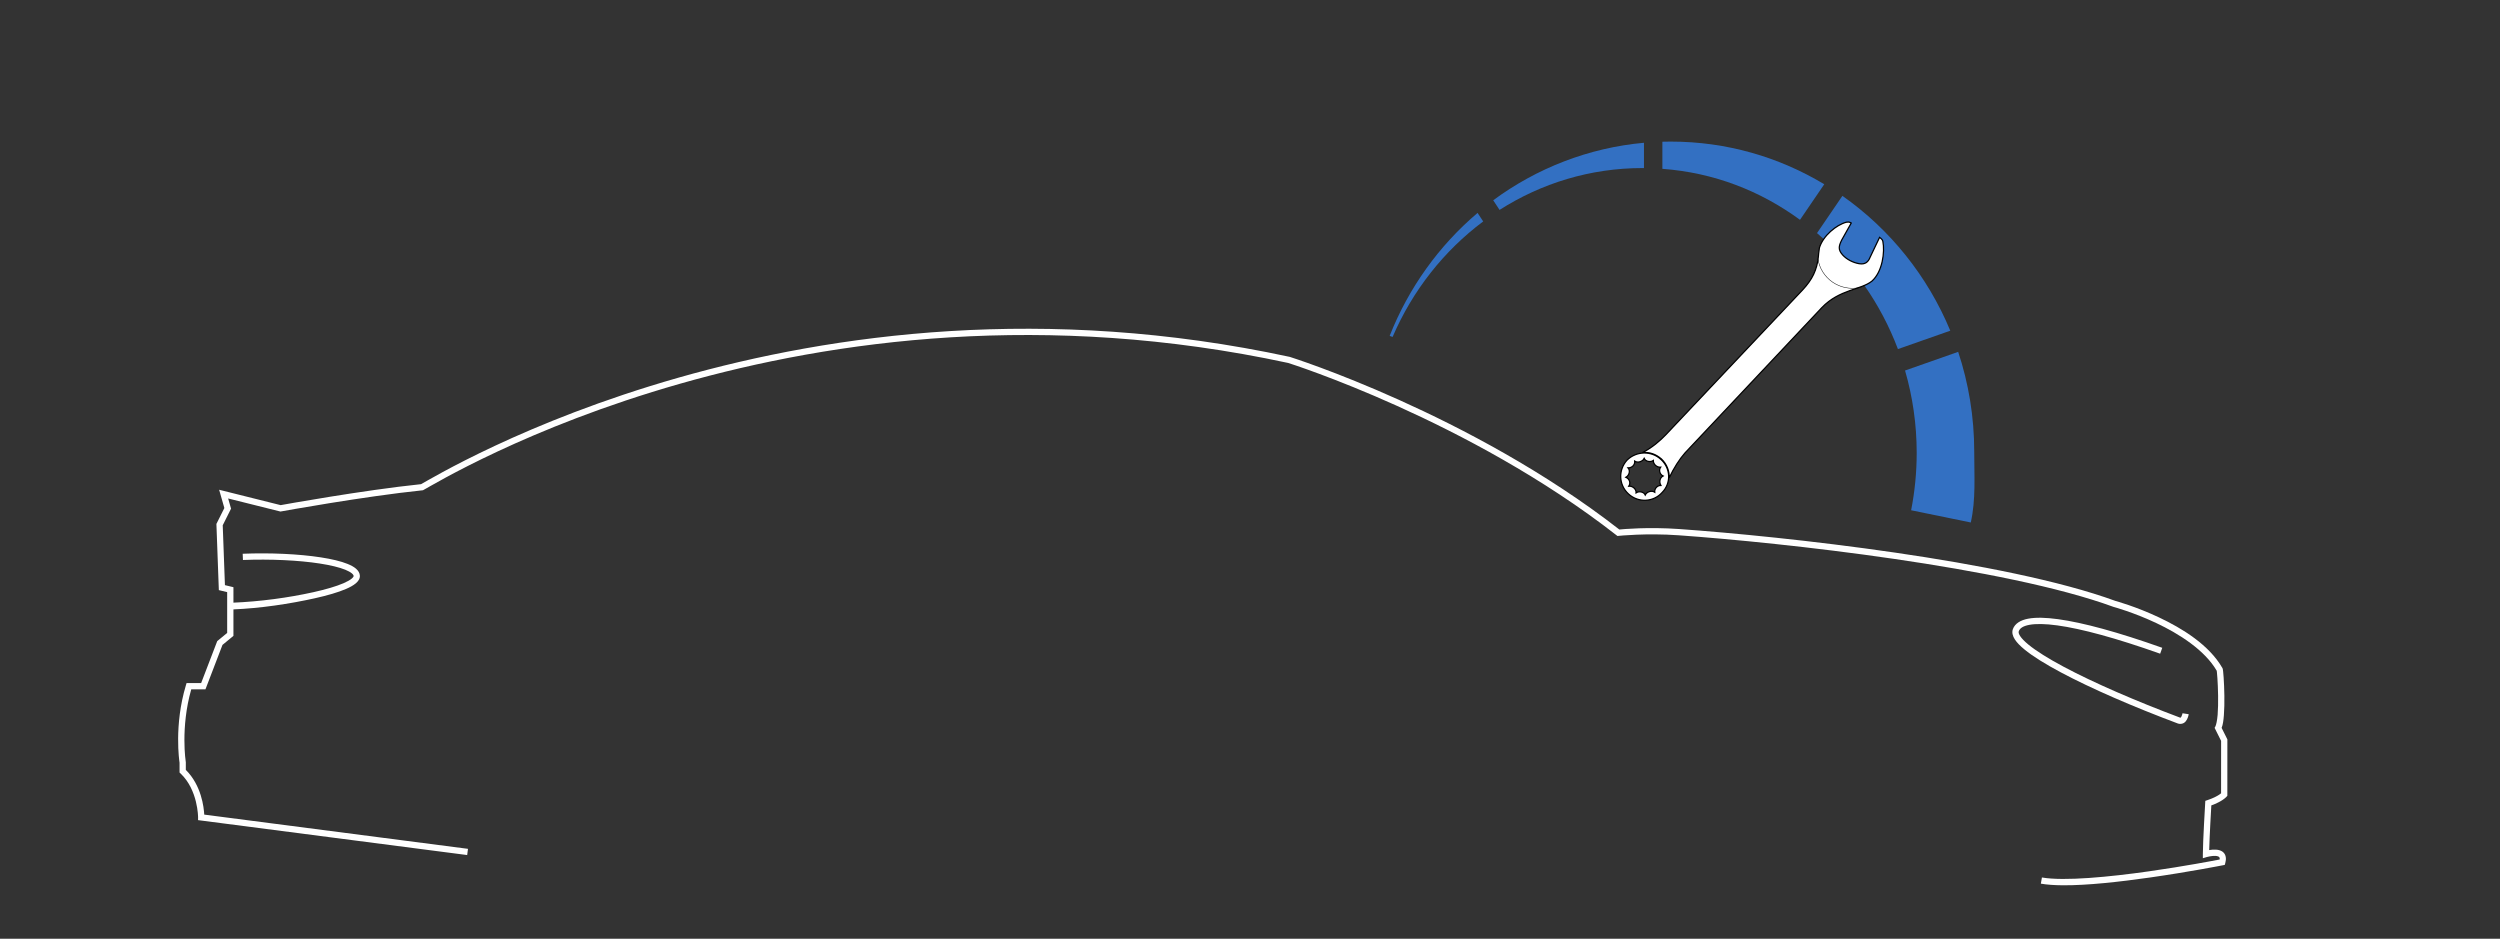 <?xml version="1.0" encoding="UTF-8" standalone="no"?>
<!-- Created with Inkscape (http://www.inkscape.org/) -->

<svg
   xmlns:dc="http://purl.org/dc/elements/1.1/"
   xmlns:cc="http://creativecommons.org/ns#"
   xmlns:rdf="http://www.w3.org/1999/02/22-rdf-syntax-ns#"
   xmlns:svg="http://www.w3.org/2000/svg"
   xmlns="http://www.w3.org/2000/svg"
   xmlns:sodipodi="http://sodipodi.sourceforge.net/DTD/sodipodi-0.dtd"
   xmlns:inkscape="http://www.inkscape.org/namespaces/inkscape"
   version="1.1"
   id="svg2"
   xml:space="preserve"
   width="2666.667"
   height="1001.333"
   viewBox="0 0 2666.667 1001.333"
   sodipodi:docname="final_inverted_ohne_Text.svg"
   inkscape:version="0.92.2 (5c3e80d, 2017-08-06)"
   inkscape:export-filename="C:\Users\naumann\Desktop\Logo\Weiß\final_inverted_ohne_Text_med_quali.png"
   inkscape:export-xdpi="200.00612"
   inkscape:export-ydpi="200.00612"><rect x="0" y="0" width="2666.667" height="1001.333" fill="#333333" stroke="none"/><defs
     id="defs6" /><sodipodi:namedview
     pagecolor="#ffffff"
     bordercolor="#666666"
     borderopacity="1"
     objecttolerance="10"
     gridtolerance="10"
     guidetolerance="10"
     inkscape:pageopacity="0"
     inkscape:pageshadow="2"
     inkscape:window-width="1366"
     inkscape:window-height="705"
     id="namedview4"
     showgrid="false"
     inkscape:pagecheckerboard="true"
     inkscape:zoom="0.32662499"
     inkscape:cx="1286.1972"
     inkscape:cy="383.49588"
     inkscape:window-x="-8"
     inkscape:window-y="-8"
     inkscape:window-maximized="1"
     inkscape:current-layer="g10"
     inkscape:snap-nodes="true"
     inkscape:snap-object-midpoints="true"
     inkscape:snap-bbox="true"
     inkscape:snap-bbox-edge-midpoints="false"
     inkscape:snap-smooth-nodes="true" /><g
     id="g10"
     inkscape:groupmode="layer"
     inkscape:label="ink_ext_XXXXXX"
     transform="matrix(1.333,0,0,-1.333,0,1001.333)"><g
       transform="matrix(0.123,0,0,0.123,-27.779,-59.094)"
       id="g14"
       style="display:inline"
       inkscape:label="g14" /><g
       transform="matrix(0.111,0,0,0.111,-27.779,-59.094)"
       id="g18"
       style="fill:#ffffff;fill-opacity:1;stroke:none"><path
         style="color:#000000;font-style:normal;font-variant:normal;font-weight:normal;font-stretch:normal;font-size:medium;line-height:normal;font-family:sans-serif;font-variant-ligatures:normal;font-variant-position:normal;font-variant-caps:normal;font-variant-numeric:normal;font-variant-alternates:normal;font-feature-settings:normal;text-indent:0;text-align:start;text-decoration:none;text-decoration-line:none;text-decoration-style:solid;text-decoration-color:#000000;letter-spacing:normal;word-spacing:normal;text-transform:none;writing-mode:lr-tb;direction:ltr;text-orientation:mixed;dominant-baseline:auto;baseline-shift:baseline;text-anchor:start;white-space:normal;shape-padding:0;clip-rule:nonzero;display:inline;overflow:visible;visibility:visible;opacity:1;isolation:auto;mix-blend-mode:normal;color-interpolation:sRGB;color-interpolation-filters:linearRGB;solid-color:#000000;solid-opacity:1;vector-effect:none;fill:#ffffff;fill-opacity:1;fill-rule:nonzero;stroke:none;stroke-width:9.031;stroke-linecap:butt;stroke-linejoin:miter;stroke-miterlimit:10;stroke-dasharray:none;stroke-dashoffset:0;stroke-opacity:1;color-rendering:auto;image-rendering:auto;shape-rendering:auto;text-rendering:auto;enable-background:accumulate"
         d="m 15119.789,917.803 c -59.668,0.466 -113.005,4.074 -157.06,11.738 l 7.742,44.5 c 160.876,-27.987 488.179,4.008 771.355,44.365 258.937,36.903 473.549,78.178 509.975,85.273 1.473,10.905 -1.109,14.971 -3.668,17.719 -3.401,3.651 -12.959,7.519 -26.514,8.305 -27.11,1.571 -61.982,-8.1 -61.982,-8.1 l -29.123,-8.66 0.103,30.383 c 0.309,91.01 16.838,368.019 16.838,368.019 l 0.904,15.258 14.502,4.832 c 42.299,14.093 69.101,28.613 84.959,39.127 6.967,4.619 11.247,7.951 14.2,10.441 l 0.193,377.975 -46.971,93.826 5.863,10.449 c 5.351,9.534 12.86,43.344 16.096,84.033 3.236,40.69 3.993,89.595 3.33,136.76 -0.662,47.165 -2.727,92.668 -5.01,126.855 -1.141,17.093 -2.341,31.387 -3.416,41.443 -0.537,5.028 -1.054,9.03 -1.449,11.504 -0.05,0.322 -0.06,0.321 -0.107,0.588 -87.221,149.918 -271.928,266.618 -435.938,343.902 -164.903,77.705 -307.205,116.199 -307.205,116.199 l -0.949,0.256 -0.922,0.338 c -783.312,286.824 -2383.948,462.486 -3132.74,515.82 v 0 c -235.882,16.822 -433.311,-4.092 -433.311,-4.092 l -9.082,-0.963 -7.199,5.621 C 10839.459,4272.083 9541.768,4681.75 9536.732,4683.338 7784.8,5060.455 6258.375,4848.556 5153.896,4533.871 4601.539,4376.495 4154.769,4193.416 3838.291,4045.516 c -158.239,-73.95 -283.902,-139.103 -373.935,-187.863 -90.034,-48.761 -142.97,-80.362 -161.008,-89.994 l -3.908,-2.086 -4.406,-0.457 C 2871.608,3721.324 2276.859,3613.002 2276.859,3613.002 l -4.797,-0.873 -377.19,94.269 20.986,-73.42 -59.988,-119.957 15.869,-431.492 61.344,-14.795 V 2715.832 l -78.965,-65.131 -122.771,-320.234 h -102.359 c -78.8,-277.08 -39.451,-523.791 -39.451,-523.791 l 0.287,-1.781 v -55.1 c 112.443,-111.902 130.041,-269.023 132.797,-322.484 l 1901.355,-246.705 -5.812,-44.791 -1940.137,251.736 0.19,20.033 c 0,0 0.174,196.89 -126.475,316.379 l -7.086,6.686 v 70.91 c -1.723,11.03 -40.765,269.732 45.691,557.981 l 4.828,16.096 h 105.115 l 115.91,302.344 71.715,59.148 v 294.039 l -60.055,14.484 -17.553,477.248 57.293,114.562 -37.654,131.721 443.67,-110.885 c 14.157,2.576 590.874,107.335 1012.012,151.225 16.062,8.792 69.653,40.425 157.217,87.848 90.695,49.118 217.174,114.691 376.322,189.066 318.297,148.75 767.289,332.726 1322.351,490.873 1110.125,316.293 2644.76,529.269 4405.846,149.949 l 1.024,-0.221 0.998,-0.314 c 0,0 1301.688,-409.122 2374.539,-1244.141 23.95,2.375 207.498,19.439 432.078,3.424 750.981,-53.49 2347.797,-226.781 3144.328,-518.197 3.215,-0.873 146.649,-39.974 313.531,-118.611 168.771,-79.528 362.055,-198.544 457.33,-364.734 l 0.01,-0.021 0.01,-0.022 c 2.911,-5.103 2.601,-6.265 3.021,-8.07 0.421,-1.806 0.72,-3.486 1.022,-5.379 0.604,-3.785 1.17,-8.326 1.758,-13.826 1.175,-11.001 2.4,-25.715 3.57,-43.232 2.339,-35.035 4.43,-81.159 5.105,-129.231 0.675,-48.072 -0.05,-98.012 -3.466,-140.976 -2.928,-36.806 -6.563,-67.457 -16.332,-91.184 l 41.492,-82.879 -0.207,-406.299 -5.18,-6.26 c 0,0 -9.779,-11.275 -29.221,-24.166 -17.285,-11.461 -43.378,-25.547 -81.056,-39.233 -1.344,-22.992 -12.88,-221.866 -15.371,-322.08 13.755,2.337 30.678,4.186 47.88,3.189 19.47,-1.128 41.098,-5.588 56.954,-22.611 15.855,-17.024 19.728,-44.084 11.125,-74.113 l -3.799,-13.26 -13.532,-2.676 c 0,0 -242.232,-47.89 -526.781,-88.443 -213.411,-30.415 -449.406,-57.287 -628.41,-55.889 z m 1110.604,1547.502 c -0.04,0.221 -0.135,0.754 -0.147,0.807 -0.02,0.083 -0.09,-0.085 0.147,-0.807 z"
         inkscape:connector-curvature="0"
         id="path20" /></g><g
       transform="matrix(0.109,0,0,0.109,-27.779,-59.094)"
       id="g22"
       style="fill:#ffffff;fill-opacity:1;stroke:none"><path
         style="color:#000000;font-style:normal;font-variant:normal;font-weight:normal;font-stretch:normal;font-size:medium;line-height:normal;font-family:sans-serif;font-variant-ligatures:normal;font-variant-position:normal;font-variant-caps:normal;font-variant-numeric:normal;font-variant-alternates:normal;font-feature-settings:normal;text-indent:0;text-align:start;text-decoration:none;text-decoration-line:none;text-decoration-style:solid;text-decoration-color:#000000;letter-spacing:normal;word-spacing:normal;text-transform:none;writing-mode:lr-tb;direction:ltr;text-orientation:mixed;dominant-baseline:auto;baseline-shift:baseline;text-anchor:start;white-space:normal;shape-padding:0;clip-rule:nonzero;display:inline;overflow:visible;visibility:visible;opacity:1;isolation:auto;mix-blend-mode:normal;color-interpolation:sRGB;color-interpolation-filters:linearRGB;solid-color:#000000;solid-opacity:1;vector-effect:none;fill:#ffffff;fill-opacity:1;fill-rule:nonzero;stroke:none;stroke-width:9.191;stroke-linecap:butt;stroke-linejoin:miter;stroke-miterlimit:10;stroke-dasharray:none;stroke-dashoffset:0;stroke-opacity:1;color-rendering:auto;image-rendering:auto;shape-rendering:auto;text-rendering:auto;enable-background:accumulate"
         d="m 16259.918,2119.34 c -5.912,0.13 -11.938,1.212 -17.688,3.369 0,5e-4 0,0 0,0 0,0 0,0 0,0 -322.789,121.034 -633.79,255.359 -859.555,375.869 -112.884,60.256 -204.373,116.87 -266.301,167.832 -30.964,25.481 -54.647,49.418 -70.066,73.326 -15.418,23.907 -23.231,50.283 -14.451,74.977 0,0 0,0 0,0 14.728,41.484 56.225,66.414 111.896,76.982 55.679,10.57 128.771,8.976 220.299,-3.549 183.056,-25.05 439.597,-94.693 764.551,-210.096 l -15.383,-43.316 c -323.247,114.797 -578.006,183.594 -755.4,207.869 -88.697,12.138 -158.117,12.926 -205.495,3.932 -47.377,-8.994 -69.477,-25.573 -77.154,-47.209 v -0.01 -0.01 c -2.443,-6.87 -1.407,-17.33 9.772,-34.664 11.179,-17.334 31.843,-39.043 60.646,-62.746 57.607,-47.406 147.335,-103.308 258.739,-162.773 222.806,-118.931 532.651,-252.869 854.058,-373.385 v 0 0 c 4.51,-1.694 3.34,-1.098 4.494,-0.397 1.154,0.701 4.212,3.859 6.787,8.793 5.15,9.867 7.625,23.34 7.625,23.34 l 45.426,-7.025 c 0,0 -2.524,-18.852 -12.299,-37.582 -4.888,-9.365 -11.773,-19.576 -23.66,-26.803 -7.429,-4.517 -16.976,-6.949 -26.836,-6.732 z"
         inkscape:connector-curvature="0"
         id="path24" /></g><path
       style="color:#000000;font-style:normal;font-variant:normal;font-weight:normal;font-stretch:normal;font-size:medium;line-height:normal;font-family:sans-serif;font-variant-ligatures:normal;font-variant-position:normal;font-variant-caps:normal;font-variant-numeric:normal;font-variant-alternates:normal;font-feature-settings:normal;text-indent:0;text-align:start;text-decoration:none;text-decoration-line:none;text-decoration-style:solid;text-decoration-color:#000000;letter-spacing:normal;word-spacing:normal;text-transform:none;writing-mode:lr-tb;direction:ltr;text-orientation:mixed;dominant-baseline:auto;baseline-shift:baseline;text-anchor:start;white-space:normal;shape-padding:0;clip-rule:nonzero;display:inline;overflow:visible;visibility:visible;opacity:1;isolation:auto;mix-blend-mode:normal;color-interpolation:sRGB;color-interpolation-filters:linearRGB;solid-color:#000000;solid-opacity:1;vector-effect:none;fill:#ffffff;fill-opacity:1;fill-rule:nonzero;stroke:none;stroke-width:1;stroke-linecap:butt;stroke-linejoin:miter;stroke-miterlimit:10;stroke-dasharray:none;stroke-dashoffset:0;stroke-opacity:1;color-rendering:auto;image-rendering:auto;shape-rendering:auto;text-rendering:auto;enable-background:accumulate"
       d="m 186.206,263.524 0.052,5.391 c 21.817,0.87 44.735,4.004 64.514,8.399 9.889,2.198 18.382,4.689 24.193,7.211 2.906,1.261 5.138,2.545 6.467,3.654 1.328,1.109 1.551,1.831 1.541,2.088 -0.019,0.484 -0.287,1.138 -1.371,2.07 -1.084,0.932 -2.904,1.977 -5.312,2.951 -4.818,1.949 -11.946,3.663 -20.453,4.973 -17.013,2.62 -39.592,3.689 -61.434,2.818 l -0.199,4.996 c 22.14,0.883 44.926,-0.184 62.393,-2.873 8.733,-1.345 16.123,-3.076 21.568,-5.279 2.723,-1.101 4.97,-2.31 6.697,-3.795 1.728,-1.485 3.018,-3.411 3.107,-5.662 0.099,-2.48 -1.398,-4.509 -3.334,-6.125 -1.936,-1.616 -4.512,-3.031 -7.678,-4.404 -6.331,-2.747 -15.027,-5.265 -25.102,-7.504 -20.149,-4.477 -43.49,-8.025 -65.65,-8.909 z"
       inkscape:connector-curvature="0"
       id="path26"
       sodipodi:nodetypes="ccsscccssccssscsssc" /><path
       inkscape:connector-curvature="0"
       id="path78"
       style="fill:#3370c2;fill-opacity:1;fill-rule:nonzero;stroke:none;stroke-width:0.1"
       d="m 1579.781,389.73 c 0,-19.363 1.35,-38.535 -2.76,-56.629 l -47.73,9.782 c 2.91,14.832 4.45,30.191 4.45,45.929 0,22.918 -3.27,45.028 -9.32,65.891 l 42.51,14.937 c 8.33,-25.074 12.85,-51.953 12.85,-79.91" /><path
       inkscape:connector-curvature="0"
       id="path80"
       style="fill:#3370c2;fill-opacity:1;fill-rule:nonzero;stroke:none;stroke-width:0.1"
       d="m 1560.611,486.562 -41.89,-14.711 c -13.73,36.434 -36.19,68.313 -64.75,92.809 l 20.32,29.797 c 37.95,-26.649 68.13,-64.043 86.32,-107.895" /><path
       inkscape:connector-curvature="0"
       id="path82"
       style="fill:#3370c2;fill-opacity:1;fill-rule:nonzero;stroke:none;stroke-width:0.1"
       d="m 1459.771,603.758 -19.41,-28.465 c -31.53,23.078 -68.68,37.726 -110.12,40.8 v 21.696 c 2.77,0.062 4.52,0.101 6.68,0.101 44.83,0 86.82,-12.449 122.85,-34.132" /><path
       inkscape:connector-curvature="0"
       id="path84"
       style="fill:#3370c2;fill-opacity:1;fill-rule:nonzero;stroke:none;stroke-width:0.1"
       d="m 1315.511,636.941 v -20.25 c 0,0 -0.69,0.02 -1.15,0.02 -41.93,0 -81.11,-12.254 -114.42,-33.5 l -5.07,7.711 c 34.56,25.57 76.44,42.05 120.64,46.019" /><path
       inkscape:connector-curvature="0"
       id="path86"
       style="display:inline;fill:#3370c2;fill-opacity:1;fill-rule:nonzero;stroke:none;stroke-width:0.1"
       d="m 1182.351,580.828 4.5,-6.832 c -31.39,-23.453 -56.58,-55.324 -72.5,-92.43 l -2.34,0.856 c 15.19,38.543 39.56,72.293 70.34,98.406" /><path
       inkscape:connector-curvature="0"
       id="path88"
       style="display:inline;fill:#ffffff;fill-opacity:1;fill-rule:nonzero;stroke:#000000;stroke-width:1;stroke-linecap:butt;stroke-miterlimit:4;stroke-dasharray:none;stroke-opacity:1"
       d="m 1302.771,376.816 c 3.18,-0.168 5.64,2.539 5.34,5.34 2.5,-1.625 6.32,-0.324 7.56,2.195 1.15,-2.554 5.03,-3.23 7.3,-1.668 -0.09,-2.738 2.61,-5.566 5.83,-5.351 -1.63,-2.457 -0.61,-5.774 1.97,-7.024 -2.66,-1.476 -3.27,-4.914 -1.74,-7.543 -2.78,0.094 -5.24,-2.609 -4.94,-5.406 -2.5,1.617 -6.31,0.332 -7.56,-2.207 -1.15,2.551 -5.03,3.234 -7.29,1.688 0.15,3.105 -3,5.625 -5.84,5.336 1.63,2.468 0.62,5.781 -2.34,7.082 2.65,1.507 3.71,5.25 1.71,7.558 z m 26.33,6.746 c -7.89,7.278 -19.97,6.656 -27.26,-0.691 -6.96,-7.817 -6.64,-19.645 1.26,-26.93 7.89,-7.269 19.97,-6.652 26.94,1.156 7.27,7.348 6.96,19.188 -0.94,26.465 z m 151.85,189.387 c -1.27,0.762 -2.39,0.602 -3.5,0.437 -7.97,-2.128 -18.67,-10.847 -21.57,-20.535 -0.54,-3.047 -0.82,-6.929 -0.82,-6.929 v 0 c -1.11,-10.813 -4.83,-18.391 -12.71,-26.817 l -109.38,-115.804 c -4.87,-5.043 -10.727,-10.141 -18.637,-14.243 5.915,0.422 10.637,-1.249 15.153,-5.151 4.402,-4.225 6.364,-9.599 6.204,-15.064 3.8,7.965 8.2,14.874 12.69,19.964 l 109.44,116.196 c 14.18,14.761 31.23,14.117 40.06,21.207 8.5,7.539 10.47,23.289 8.79,31.816 -0.19,1.223 -1.21,2.191 -2.63,3.227 l -7.6,-15.946 c -1.44,-3.672 -3.84,-5.996 -8.87,-5.109 -4.64,0.82 -9.8,3.293 -13.13,7.027 -3.65,4.16 -3.19,6.836 -0.7,11.895 l 7.607,13.575 c 0,0 -0.287,0.183 -0.397,0.253 z"
       sodipodi:nodetypes="ccccccccccccccccccccccccccccccccccccccc" /><path
       style="color:#000000;font-style:normal;font-variant:normal;font-weight:normal;font-stretch:normal;font-size:medium;line-height:normal;font-family:sans-serif;font-variant-ligatures:normal;font-variant-position:normal;font-variant-caps:normal;font-variant-numeric:normal;font-variant-alternates:normal;font-feature-settings:normal;text-indent:0;text-align:start;text-decoration:none;text-decoration-line:none;text-decoration-style:solid;text-decoration-color:#000000;letter-spacing:normal;word-spacing:normal;text-transform:none;writing-mode:lr-tb;direction:ltr;text-orientation:mixed;dominant-baseline:auto;baseline-shift:baseline;text-anchor:start;white-space:normal;shape-padding:0;clip-rule:nonzero;display:inline;overflow:visible;visibility:visible;opacity:1;isolation:auto;mix-blend-mode:normal;color-interpolation:sRGB;color-interpolation-filters:linearRGB;solid-color:#000000;solid-opacity:1;vector-effect:none;fill:#000000;fill-opacity:1;fill-rule:evenodd;stroke:none;stroke-width:0.375;stroke-linecap:butt;stroke-linejoin:round;stroke-miterlimit:4;stroke-dasharray:none;stroke-dashoffset:0;stroke-opacity:1;paint-order:fill markers stroke;color-rendering:auto;image-rendering:auto;shape-rendering:auto;text-rendering:auto;enable-background:accumulate"
       d="m 1454.867,544.092 -0.371,-0.059 c 1.202,-7.586 5.453,-14.35 11.768,-18.723 6.314,-4.372 14.142,-5.972 21.666,-4.428 l -0.074,0.367 c -7.423,-1.524 -15.149,0.055 -21.379,4.369 -6.231,4.314 -10.424,10.988 -11.609,18.473 z"
       id="path1009"
       inkscape:connector-curvature="0" /><path
       style="display:inline;fill:none;fill-opacity:1;stroke:none;stroke-width:0.75px;stroke-linecap:butt;stroke-linejoin:miter;stroke-opacity:1"
       d="m 1336.121,368.984 -1.777,-3.734 -4.594,13.781 -7.5,6.188 -10.688,1.688 2.208,2.5 13.261,0.969 10.406,-8.719 -1.317,-12.672"
       id="path863"
       inkscape:connector-curvature="0"
       inkscape:label="path863" /></g></svg>